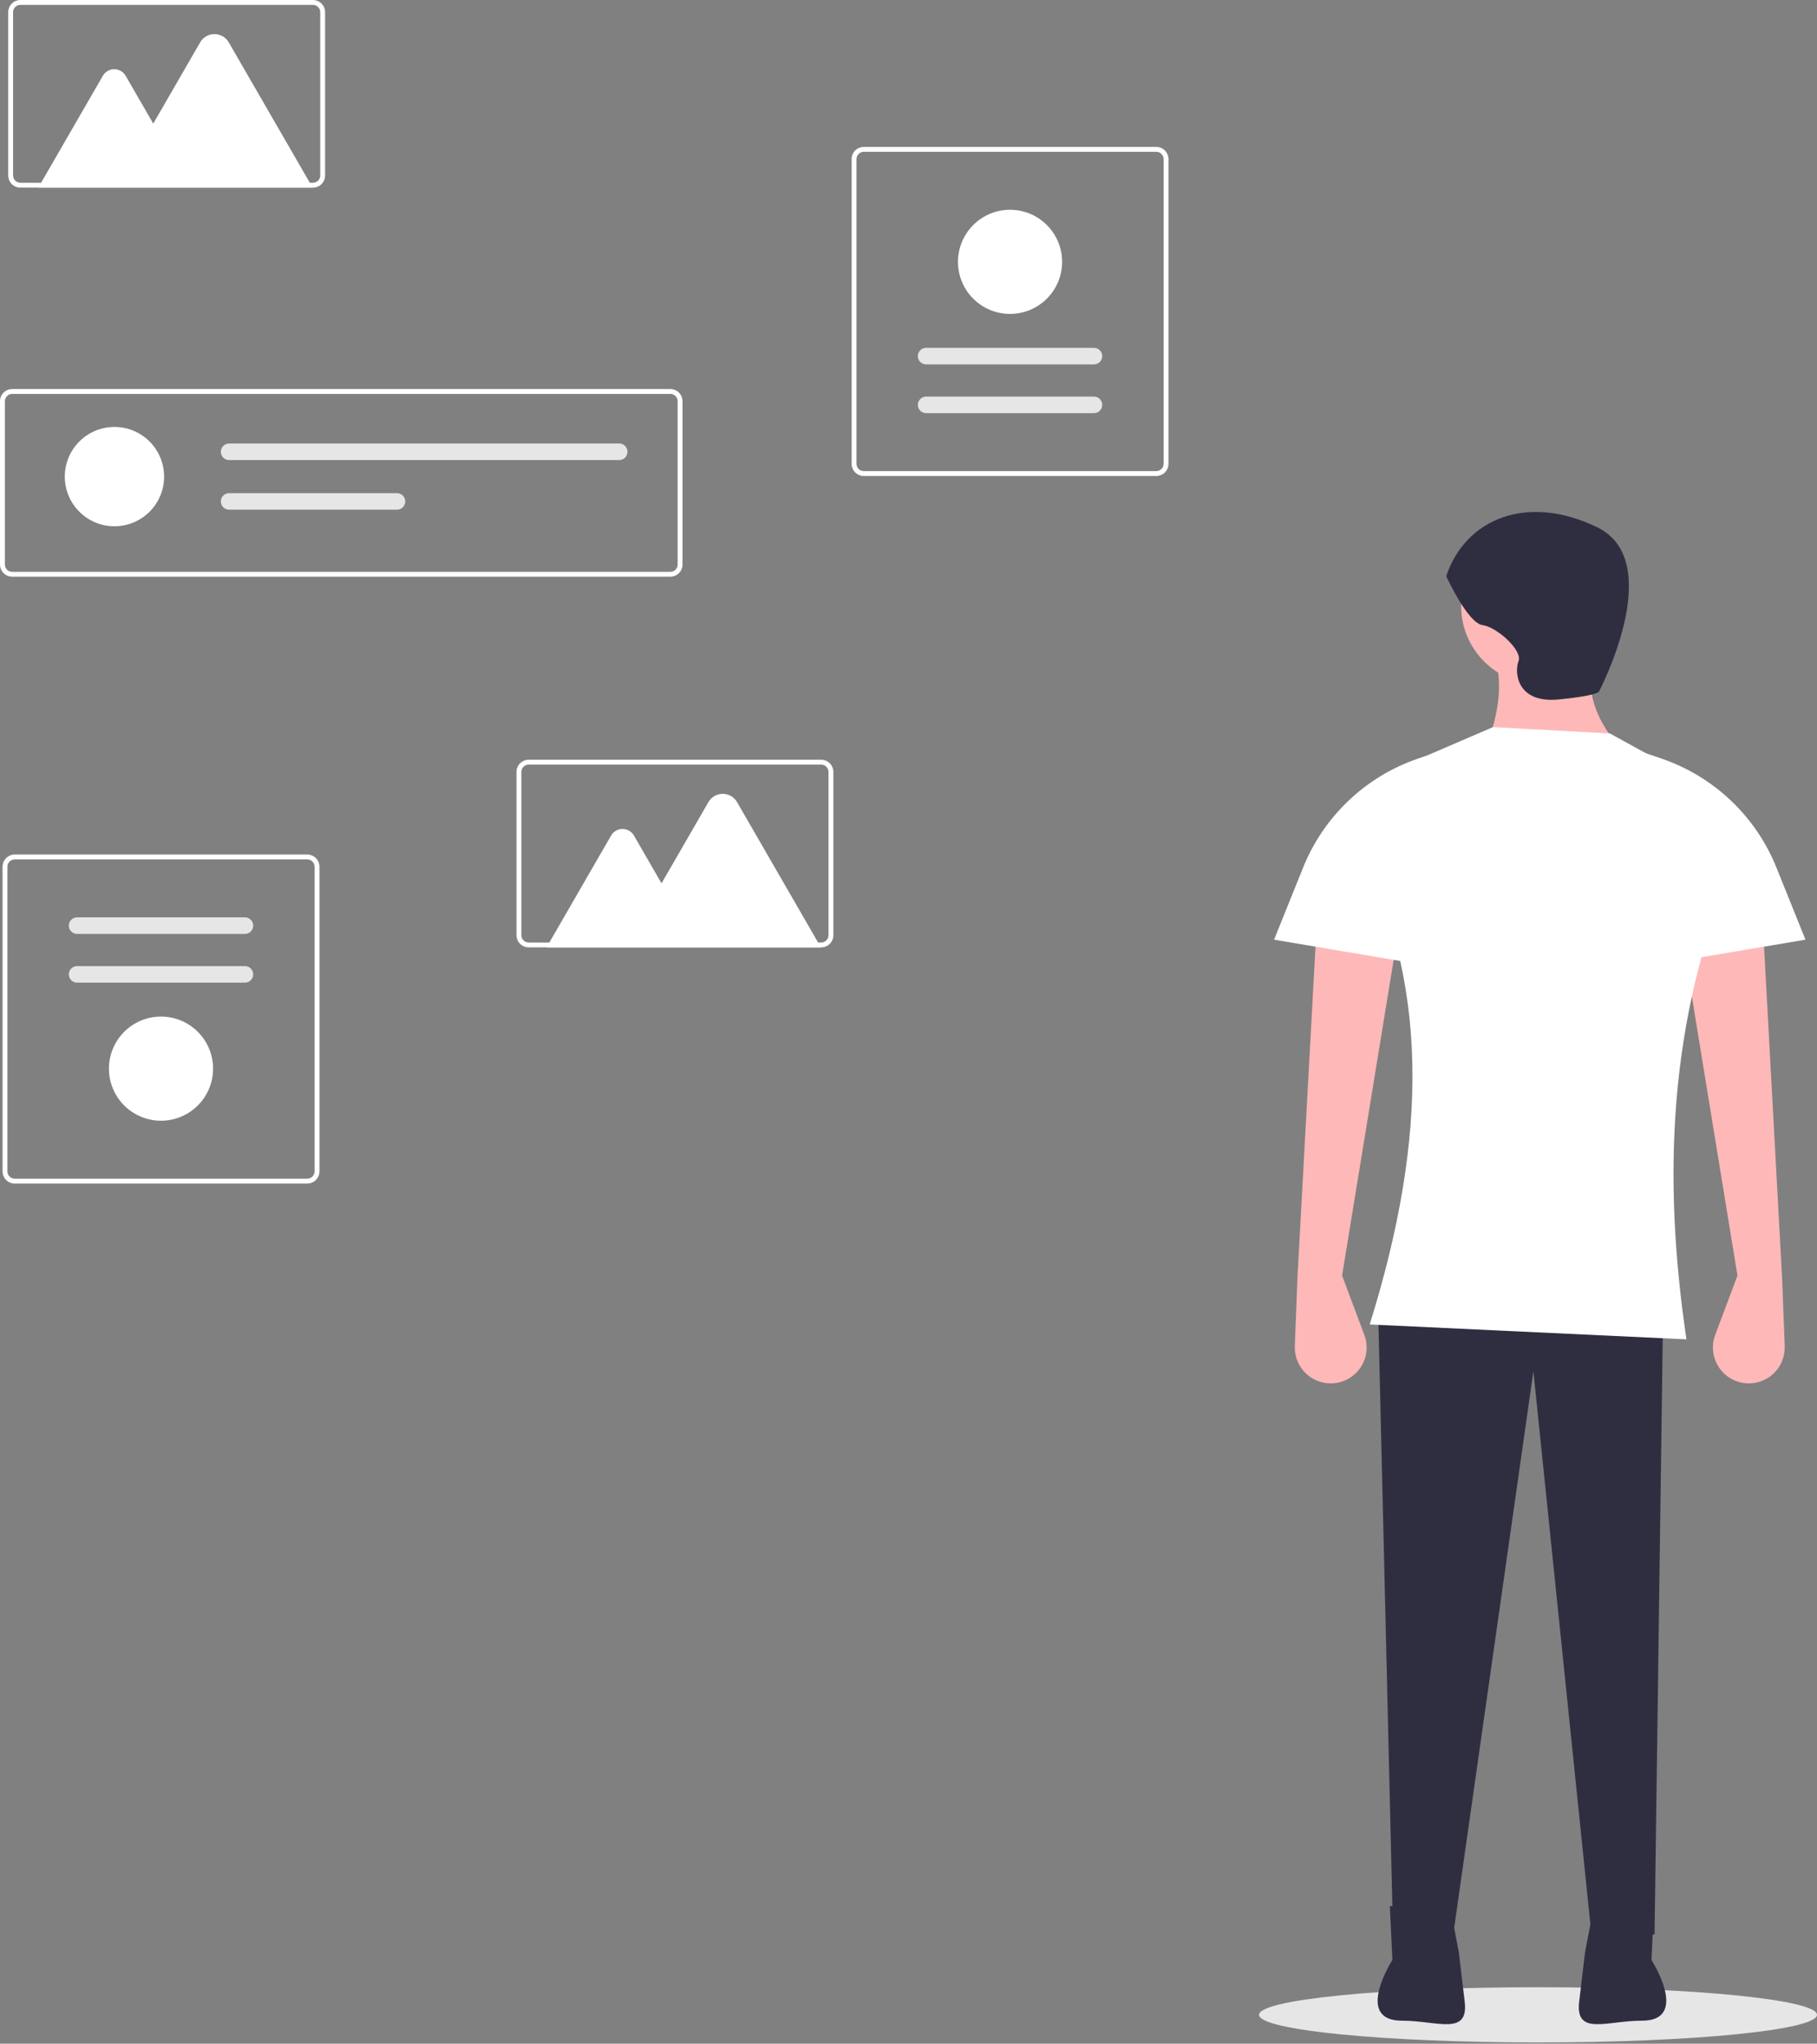 <svg width="722" height="812" viewBox="0 0 722 812" fill="none" xmlns="http://www.w3.org/2000/svg">
<rect x="0" y="0" width="722" height="812" fill="#808080" stroke="none"/>
<g clip-path="url(#clip0)">
<path d="M611.139 811.494C672.366 811.494 722 806.58 722 800.518C722 794.456 672.366 789.542 611.139 789.542C549.912 789.542 500.278 794.456 500.278 800.518C500.278 806.58 549.912 811.494 611.139 811.494Z" fill="#E6E6E6"/>
<path d="M266.362 229.13H4.843C3.559 229.128 2.328 228.617 1.42 227.709C0.512 226.801 0.002 225.571 0 224.287V159.415C0.002 158.131 0.512 156.9 1.42 155.992C2.328 155.084 3.559 154.574 4.843 154.572H266.362C267.646 154.574 268.877 155.084 269.785 155.992C270.692 156.9 271.203 158.131 271.205 159.415V224.287C271.203 225.571 270.692 226.801 269.785 227.709C268.877 228.617 267.646 229.128 266.362 229.13ZM4.843 156.509C4.073 156.51 3.334 156.816 2.789 157.361C2.244 157.906 1.938 158.645 1.937 159.415V224.287C1.938 225.057 2.244 225.796 2.789 226.34C3.334 226.885 4.073 227.192 4.843 227.192H266.362C267.132 227.192 267.871 226.885 268.415 226.34C268.96 225.796 269.267 225.057 269.268 224.287V159.415C269.267 158.645 268.96 157.906 268.415 157.361C267.871 156.816 267.132 156.51 266.362 156.509H4.843Z" fill="white"/>
<path d="M45.477 209.089C56.373 209.089 65.205 200.257 65.205 189.362C65.205 178.466 56.373 169.634 45.477 169.634C34.582 169.634 25.75 178.466 25.75 189.362C25.75 200.257 34.582 209.089 45.477 209.089Z" fill="white"/>
<path d="M91.039 176.21C90.167 176.21 89.331 176.556 88.714 177.173C88.097 177.79 87.751 178.626 87.751 179.498C87.751 180.37 88.097 181.206 88.714 181.823C89.331 182.439 90.167 182.786 91.039 182.786H246.041C246.913 182.786 247.749 182.439 248.366 181.823C248.983 181.206 249.329 180.37 249.329 179.498C249.329 178.626 248.983 177.79 248.366 177.173C247.749 176.556 246.913 176.21 246.041 176.21H91.039Z" fill="#E6E6E6"/>
<path d="M91.039 195.938C90.167 195.938 89.331 196.284 88.714 196.901C88.097 197.517 87.751 198.353 87.751 199.225C87.751 200.097 88.097 200.934 88.714 201.55C89.331 202.167 90.167 202.513 91.039 202.513H157.737C158.609 202.513 159.445 202.167 160.062 201.55C160.678 200.934 161.025 200.097 161.025 199.225C161.025 198.353 160.678 197.517 160.062 196.901C159.445 196.284 158.609 195.938 157.737 195.938H91.039Z" fill="#E6E6E6"/>
<path d="M122.092 470.246H5.862C4.578 470.244 3.347 469.734 2.439 468.826C1.531 467.918 1.02 466.687 1.019 465.403V344.353C1.02 343.069 1.531 341.838 2.439 340.93C3.347 340.022 4.578 339.512 5.862 339.51H122.092C123.376 339.512 124.607 340.022 125.515 340.93C126.423 341.838 126.934 343.069 126.935 344.353V465.403C126.934 466.687 126.423 467.918 125.515 468.826C124.607 469.734 123.376 470.244 122.092 470.246ZM5.862 341.447C5.091 341.448 4.353 341.755 3.808 342.299C3.263 342.844 2.957 343.583 2.956 344.353V465.403C2.957 466.173 3.263 466.912 3.808 467.457C4.353 468.001 5.091 468.308 5.862 468.309H122.092C122.863 468.308 123.601 468.001 124.146 467.457C124.691 466.912 124.997 466.173 124.998 465.403V344.353C124.997 343.583 124.691 342.844 124.146 342.299C123.601 341.755 122.863 341.448 122.092 341.447H5.862Z" fill="white"/>
<path d="M30.628 364.473C29.756 364.473 28.919 364.819 28.303 365.436C27.686 366.053 27.34 366.889 27.34 367.761C27.34 368.633 27.686 369.469 28.303 370.086C28.919 370.702 29.756 371.049 30.628 371.049H97.326C97.758 371.05 98.186 370.965 98.586 370.8C98.985 370.635 99.349 370.393 99.654 370.088C99.96 369.782 100.203 369.42 100.369 369.02C100.534 368.621 100.62 368.193 100.62 367.761C100.62 367.329 100.534 366.901 100.369 366.501C100.203 366.102 99.96 365.739 99.654 365.434C99.349 365.128 98.985 364.886 98.586 364.721C98.186 364.557 97.758 364.472 97.326 364.473H30.628Z" fill="#E6E6E6"/>
<path d="M30.628 383.845C29.756 383.845 28.919 384.191 28.303 384.808C27.686 385.424 27.34 386.261 27.34 387.133C27.34 388.005 27.686 388.841 28.303 389.458C28.919 390.074 29.756 390.421 30.628 390.421H97.326C98.198 390.421 99.034 390.074 99.651 389.458C100.267 388.841 100.614 388.005 100.614 387.133C100.614 386.261 100.267 385.424 99.651 384.808C99.034 384.191 98.198 383.845 97.326 383.845H30.628Z" fill="#E6E6E6"/>
<path d="M63.977 445.283C59.884 445.283 55.883 444.07 52.479 441.795C49.076 439.521 46.423 436.289 44.857 432.507C43.29 428.726 42.88 424.564 43.679 420.55C44.477 416.535 46.449 412.847 49.343 409.953C52.237 407.059 55.925 405.088 59.94 404.289C63.954 403.49 68.115 403.9 71.897 405.467C75.679 407.033 78.911 409.686 81.185 413.089C83.459 416.493 84.673 420.494 84.673 424.587C84.667 430.074 82.484 435.335 78.605 439.215C74.725 443.095 69.464 445.277 63.977 445.283Z" fill="white"/>
<path d="M343.232 58.377H459.462C460.746 58.378 461.977 58.889 462.885 59.797C463.793 60.705 464.304 61.935 464.305 63.219V184.269C464.304 185.553 463.793 186.784 462.885 187.692C461.977 188.6 460.746 189.11 459.462 189.112H343.232C341.948 189.11 340.717 188.6 339.809 187.692C338.901 186.784 338.39 185.553 338.389 184.269V63.219C338.39 61.935 338.901 60.705 339.809 59.797C340.717 58.889 341.948 58.378 343.232 58.377ZM459.462 187.175C460.233 187.174 460.971 186.868 461.516 186.323C462.061 185.778 462.367 185.039 462.368 184.269V63.219C462.367 62.449 462.061 61.71 461.516 61.166C460.971 60.621 460.233 60.315 459.462 60.314H343.232C342.461 60.315 341.723 60.621 341.178 61.166C340.633 61.71 340.327 62.449 340.326 63.219V184.269C340.327 185.039 340.633 185.778 341.178 186.323C341.723 186.868 342.461 187.174 343.232 187.175H459.462Z" fill="white"/>
<path d="M434.696 164.149C435.568 164.149 436.404 163.803 437.021 163.186C437.637 162.57 437.984 161.733 437.984 160.861C437.984 159.989 437.637 159.153 437.021 158.536C436.404 157.92 435.568 157.573 434.696 157.573H367.998C367.126 157.573 366.29 157.92 365.673 158.536C365.056 159.153 364.71 159.989 364.71 160.861C364.71 161.733 365.056 162.57 365.673 163.186C366.29 163.803 367.126 164.149 367.998 164.149H434.696Z" fill="#E6E6E6"/>
<path d="M434.696 144.778C435.568 144.778 436.404 144.431 437.021 143.815C437.637 143.198 437.984 142.362 437.984 141.49C437.984 140.618 437.637 139.782 437.021 139.165C436.404 138.548 435.568 138.202 434.696 138.202H367.998C367.126 138.202 366.29 138.548 365.673 139.165C365.056 139.782 364.71 140.618 364.71 141.49C364.71 142.362 365.056 143.198 365.673 143.815C366.29 144.431 367.126 144.778 367.998 144.778H434.696Z" fill="#E6E6E6"/>
<path d="M401.346 83.339C405.44 83.339 409.441 84.553 412.844 86.827C416.248 89.101 418.901 92.333 420.467 96.115C422.033 99.897 422.443 104.058 421.645 108.073C420.846 112.087 418.875 115.775 415.981 118.669C413.086 121.564 409.399 123.535 405.384 124.333C401.369 125.132 397.208 124.722 393.426 123.156C389.645 121.589 386.412 118.937 384.138 115.533C381.864 112.13 380.65 108.128 380.65 104.035C380.657 98.548 382.839 93.288 386.719 89.408C390.599 85.528 395.859 83.345 401.346 83.339Z" fill="white"/>
<path d="M326.201 376.418H217.166L242.826 331.974C243.285 331.178 243.947 330.516 244.743 330.056C245.54 329.596 246.444 329.354 247.363 329.354C248.283 329.354 249.187 329.596 249.983 330.056C250.78 330.516 251.441 331.178 251.901 331.974L262.863 350.96L281.501 318.678C282.077 317.68 282.905 316.852 283.902 316.276C284.899 315.701 286.031 315.397 287.182 315.397C288.334 315.397 289.465 315.701 290.463 316.276C291.46 316.852 292.288 317.68 292.864 318.678L326.201 376.418Z" fill="white"/>
<path d="M326.304 376.407H210.073C208.789 376.405 207.558 375.894 206.651 374.987C205.743 374.079 205.232 372.848 205.23 371.564V306.692C205.232 305.408 205.743 304.177 206.651 303.269C207.558 302.361 208.789 301.851 210.073 301.849H326.304C327.588 301.851 328.819 302.361 329.727 303.269C330.635 304.177 331.146 305.408 331.147 306.692V371.564C331.146 372.848 330.635 374.079 329.727 374.987C328.819 375.894 327.588 376.405 326.304 376.407ZM210.073 303.786C209.303 303.787 208.564 304.094 208.02 304.638C207.475 305.183 207.168 305.922 207.168 306.692V371.564C207.168 372.334 207.475 373.073 208.02 373.617C208.564 374.162 209.303 374.469 210.073 374.469H326.304C327.075 374.469 327.813 374.162 328.358 373.617C328.903 373.073 329.209 372.334 329.21 371.564V306.692C329.209 305.922 328.903 305.183 328.358 304.638C327.813 304.094 327.075 303.787 326.304 303.786H210.073Z" fill="white"/>
<path d="M124.237 74.569H15.202L40.862 30.125C41.322 29.328 41.983 28.667 42.779 28.207C43.576 27.747 44.48 27.505 45.4 27.505C46.319 27.505 47.223 27.747 48.02 28.207C48.816 28.667 49.477 29.328 49.937 30.125L60.899 49.111L79.537 16.829C80.113 15.831 80.941 15.003 81.938 14.427C82.936 13.851 84.067 13.548 85.218 13.548C86.37 13.548 87.501 13.851 88.499 14.427C89.496 15.003 90.324 15.831 90.9 16.829L124.237 74.569Z" fill="white"/>
<path d="M124.339 74.558H8.109C6.825 74.556 5.594 74.045 4.686 73.137C3.778 72.23 3.267 70.999 3.266 69.715V4.843C3.267 3.559 3.778 2.328 4.686 1.42C5.594 0.512 6.825 0.002 8.109 0H124.339C125.623 0.002 126.854 0.512 127.762 1.42C128.67 2.328 129.181 3.559 129.182 4.843V69.715C129.181 70.999 128.67 72.23 127.762 73.137C126.854 74.045 125.623 74.556 124.339 74.558ZM8.109 1.937C7.338 1.938 6.6 2.244 6.055 2.789C5.51 3.334 5.204 4.073 5.203 4.843V69.715C5.204 70.485 5.51 71.224 6.055 71.768C6.6 72.313 7.338 72.62 8.109 72.62H124.339C125.11 72.62 125.848 72.313 126.393 71.768C126.938 71.224 127.244 70.485 127.245 69.715V4.843C127.244 4.073 126.938 3.334 126.393 2.789C125.848 2.244 125.11 1.938 124.339 1.937H8.109Z" fill="white"/>
<path d="M611.84 271.987C629.1 271.987 643.092 257.995 643.092 240.735C643.092 223.475 629.1 209.483 611.84 209.483C594.58 209.483 580.588 223.475 580.588 240.735C580.588 257.995 594.58 271.987 611.84 271.987Z" fill="#FFB8B8"/>
<path d="M643.938 297.327L590.725 296.482C595.302 283.87 597.285 272.062 594.103 261.852L634.646 257.628C629.168 270.861 632.266 284.094 643.938 297.327Z" fill="#FFB8B8"/>
<path d="M533.288 506.801L542.124 530.365C542.883 532.386 543.172 534.554 542.971 536.704C542.77 538.854 542.083 540.93 540.963 542.776C539.843 544.623 538.319 546.19 536.505 547.362C534.691 548.533 532.634 549.278 530.491 549.539C528.44 549.789 526.36 549.591 524.393 548.958C522.426 548.326 520.62 547.273 519.1 545.874C517.58 544.475 516.382 542.763 515.589 540.855C514.795 538.948 514.425 536.891 514.505 534.826L515.55 507.645L523.152 368.278L554.404 377.569L533.288 506.801Z" fill="#FFB8B8"/>
<path d="M690.393 506.801L681.556 530.365C680.798 532.386 680.509 534.554 680.71 536.704C680.911 538.854 681.597 540.93 682.717 542.776C683.837 544.623 685.362 546.19 687.176 547.362C688.99 548.533 691.046 549.278 693.19 549.539C695.24 549.789 697.321 549.591 699.288 548.958C701.254 548.326 703.06 547.273 704.58 545.874C706.1 544.475 707.298 542.763 708.092 540.855C708.885 538.948 709.255 536.891 709.176 534.826L708.13 507.645L700.528 368.278L669.276 377.569L690.393 506.801Z" fill="#FFB8B8"/>
<path d="M657.451 768.643L632.113 766.109L609.307 544.81L577.21 770.332L553.559 769.488L547.647 522.004H660.83L657.451 768.643Z" fill="#2F2E41"/>
<path d="M574.676 228.91C574.676 228.91 583.122 247.493 589.035 248.337C594.947 249.182 605.083 258.473 603.394 262.696C601.705 266.92 602.549 279.589 619.442 277.9C636.335 276.211 635.491 274.522 635.491 274.522C635.491 274.522 662.52 222.998 634.646 209.483C606.773 195.969 582.278 206.105 574.676 228.91Z" fill="#2F2E41"/>
<path d="M552.267 757.398L553.282 778.718C553.282 778.718 537.809 802.851 557.098 802.851C557.291 802.851 556.907 802.852 557.098 802.851C571.048 802.807 583.656 809.085 582.006 795.233L579.678 775.672L575.617 754.353L552.267 757.398Z" fill="#2F2E41"/>
<path d="M657.241 757.398L656.225 778.718C656.225 778.718 671.699 802.851 652.41 802.851C652.217 802.851 652.6 802.852 652.41 802.851C638.46 802.807 625.852 809.085 627.501 795.233L629.83 775.672L633.891 754.353L657.241 757.398Z" fill="#2F2E41"/>
<path d="M670.121 532.14L544.268 526.228C567.74 450.907 567.913 389.277 538.355 332.527C538.355 326.59 540.095 320.783 543.358 315.823C546.622 310.864 551.267 306.969 556.72 304.62L593.258 288.881L639.714 291.415L670.367 308.274C676.37 311.576 681.322 316.5 684.657 322.484C687.992 328.469 689.575 335.271 689.225 342.113C662.388 406.177 660.855 469.349 670.121 532.14Z" fill="white"/>
<path d="M576.365 385.171L506.259 373.346L517.809 344.669C521.871 334.586 528.06 325.497 535.954 318.024C543.848 310.551 553.262 304.868 563.553 301.365L570.452 299.016L576.365 385.171Z" fill="white"/>
<path d="M647.315 385.171L717.422 373.346L705.871 344.669C701.81 334.586 695.621 325.497 687.727 318.024C679.832 310.551 670.418 304.868 660.128 301.365L653.228 299.016L647.315 385.171Z" fill="white"/>
</g>
<defs>
<clipPath id="clip0">
<rect width="722" height="811.494" fill="white"/>
</clipPath>
</defs>
</svg>
